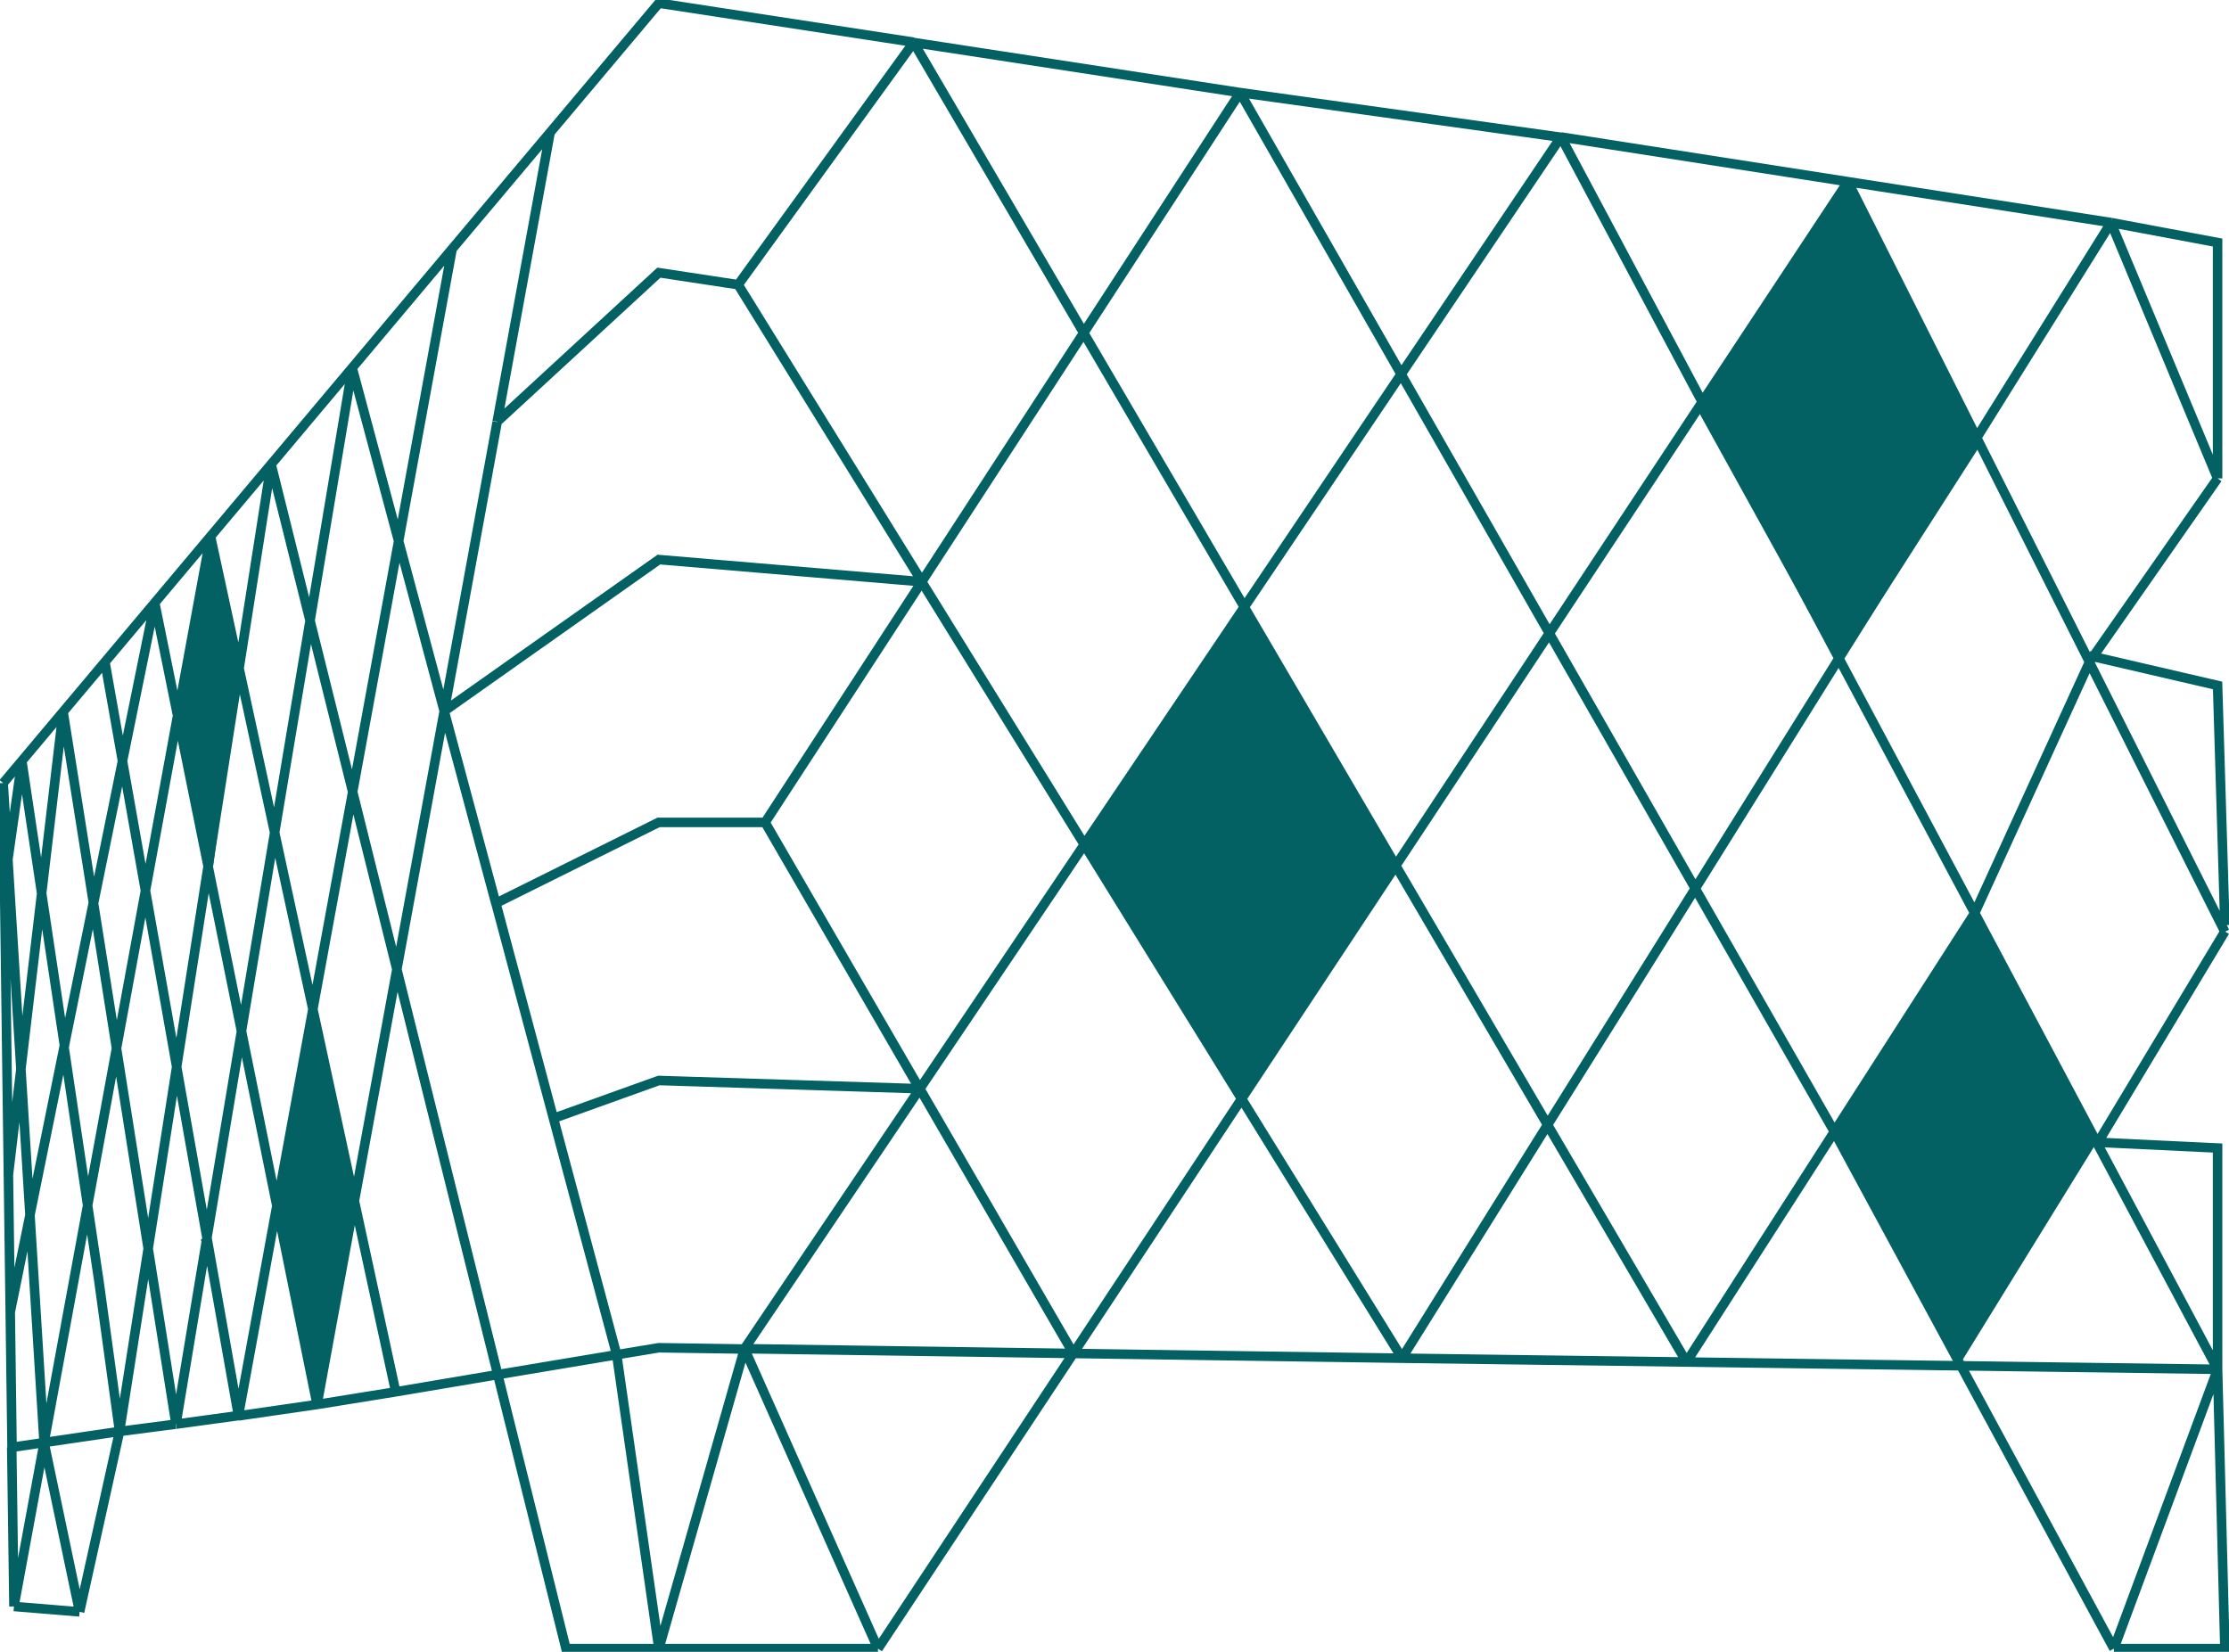 <svg xmlns="http://www.w3.org/2000/svg" viewBox="0 0 703 521"><style>.st1{fill:#036063}</style><path d="M100 443l-22.8 3.3-2 .3M100 443l24.8-4m-24.8 4L48.8 190.1l-19.3 94.8M100 443l40.1-218.7M4.4 506.7l-.7-50.2m.7 50.2l9.5-51.6m-9.5 51.6l20.7 1.7M3.2 414l17-83.7m679.2 101.6v-69.8l-37.7-1.8 40-66.5m-2.3 138.1L666.7 520m32.7-88.1l-167.6-2.3m167.6 2.3L661.1 360l-38.3-72m76.6 143.9l2.3 88.1h-35m0 0l-88.2-163.1L391.1 29.2M37.7 451.5l17.7-2.3m-17.7 2.3L13.9 455m23.8-3.5l47.8-305.1 93 373.6h29.3M37.7 451.5l-6.5-47.4-11-73.8m17.5 121.2l-12.6 56.9m30.4-59.2l19.7-2.7m-19.7 2.7L65 392m-9.5 57.2l-26-164.3M1 247l2.8 209.5M1 247l12.9 208M1 247L142.6 78.5m556.8 72.4V76.5l-33.6-6.3m33.6 80.7l-33.6-80.6m33.6 80.6l-40.5 58m42.8 82.9l-2.3-75.6-40.5-9.4m42.8 87.1l-42.7-85M1.9 288.7l-.2-12 5.2-36.6 13.5 90.2M2.6 371l17.3-146.5 9.6 60.5m165 142.3l-37.7 6.3-32 5.4m69.7-11.7l13.3-2.2 27 .4m-40.3 1.8l13.3 92.7m-13.3-92.7l-38.1-142.4M207.8 520l27-94.6m-27 94.6h69.1m-42.1-94.6l42.1 94.6m-42.1-94.6l103.7 1.5m-103.7-1.5l55.3-82M276.9 520l61.6-93.1M63.8 392.4l1.2-.4m59.8 47L66.4 169.2 13.9 455m160.2-102.1l33.7-12.1 82.3 2.6M582.8 57.3l83 12.9m-83-12.9l-90.5-14.1m90.5 14.1L338.5 426.9M582.8 57.3L659 208.8m-417.7 50.6l48.7 84m-48.7-84h-33.6L156.2 285m85.1-25.6l49.4-75.9M391.1 29.2l-103-15.8m103 15.8l101.2 14.1M391.1 29.2L290.7 183.5M665.8 70.2L513.6 314l-24.4 39-47 75.3m0 .1l89.6 1.2m-89.6-1.2l-103.8-1.5m103.8 1.5L290.7 183.5m-57.9-93.7l-25-3.8-51 47m76-43.2l55.4-76.5m-55.4 76.5l58 93.7m241.1 246.1L622.8 288m-90.9 141.6L341.2 104l-53.1-90.7m0 0L207.8 1l-65.2 77.5m349.7-35.3L622.8 288M492.3 43.2L290.1 343.4m-257-134.6l42.1 237.7m98.3-404.7L156.8 133m-16.7 91.3l-29-108.2L65 392m75.1-167.7l16.7-91.2m-16.7 91.2l16.3 60.7m-16.3-60.7l67.7-47.8 83 7m-287 273l10.1-1.5m0 0l11.2 53.4m50.1-61.9l67.4-368M20.2 330.3l9.2-45.4m593.4 3.1l36.2-79.2M338.5 426.9l-48.4-83.5" fill="none" stroke="#036063" stroke-width="3" id="Слой_1"/><path class="st1" d="M99 317.5L87.1 384l12.5 59.4 12.5-68.3L99 317.5z" id="Слой_6"/><path class="st1" d="M66.3 168.5l-10.7 58.2 10.7 53.4 9.5-71.9-9.5-39.7z" id="Слой_7"/><path class="st1" d="M392.3 189.2l-50.5 78.4 49.3 80.8 49.3-73.6-48.1-85.6z" id="Слой_2"/><path class="st1" d="M582.9 57.4l-47.5 71.9L580 210l44.5-69.5-41.6-83.1z" id="Слой_3"/><path class="st1" d="M622.7 288.4L578.5 357l39.5 73.5 43.3-70.2-38.6-71.9z" id="Слой_4"/></svg>